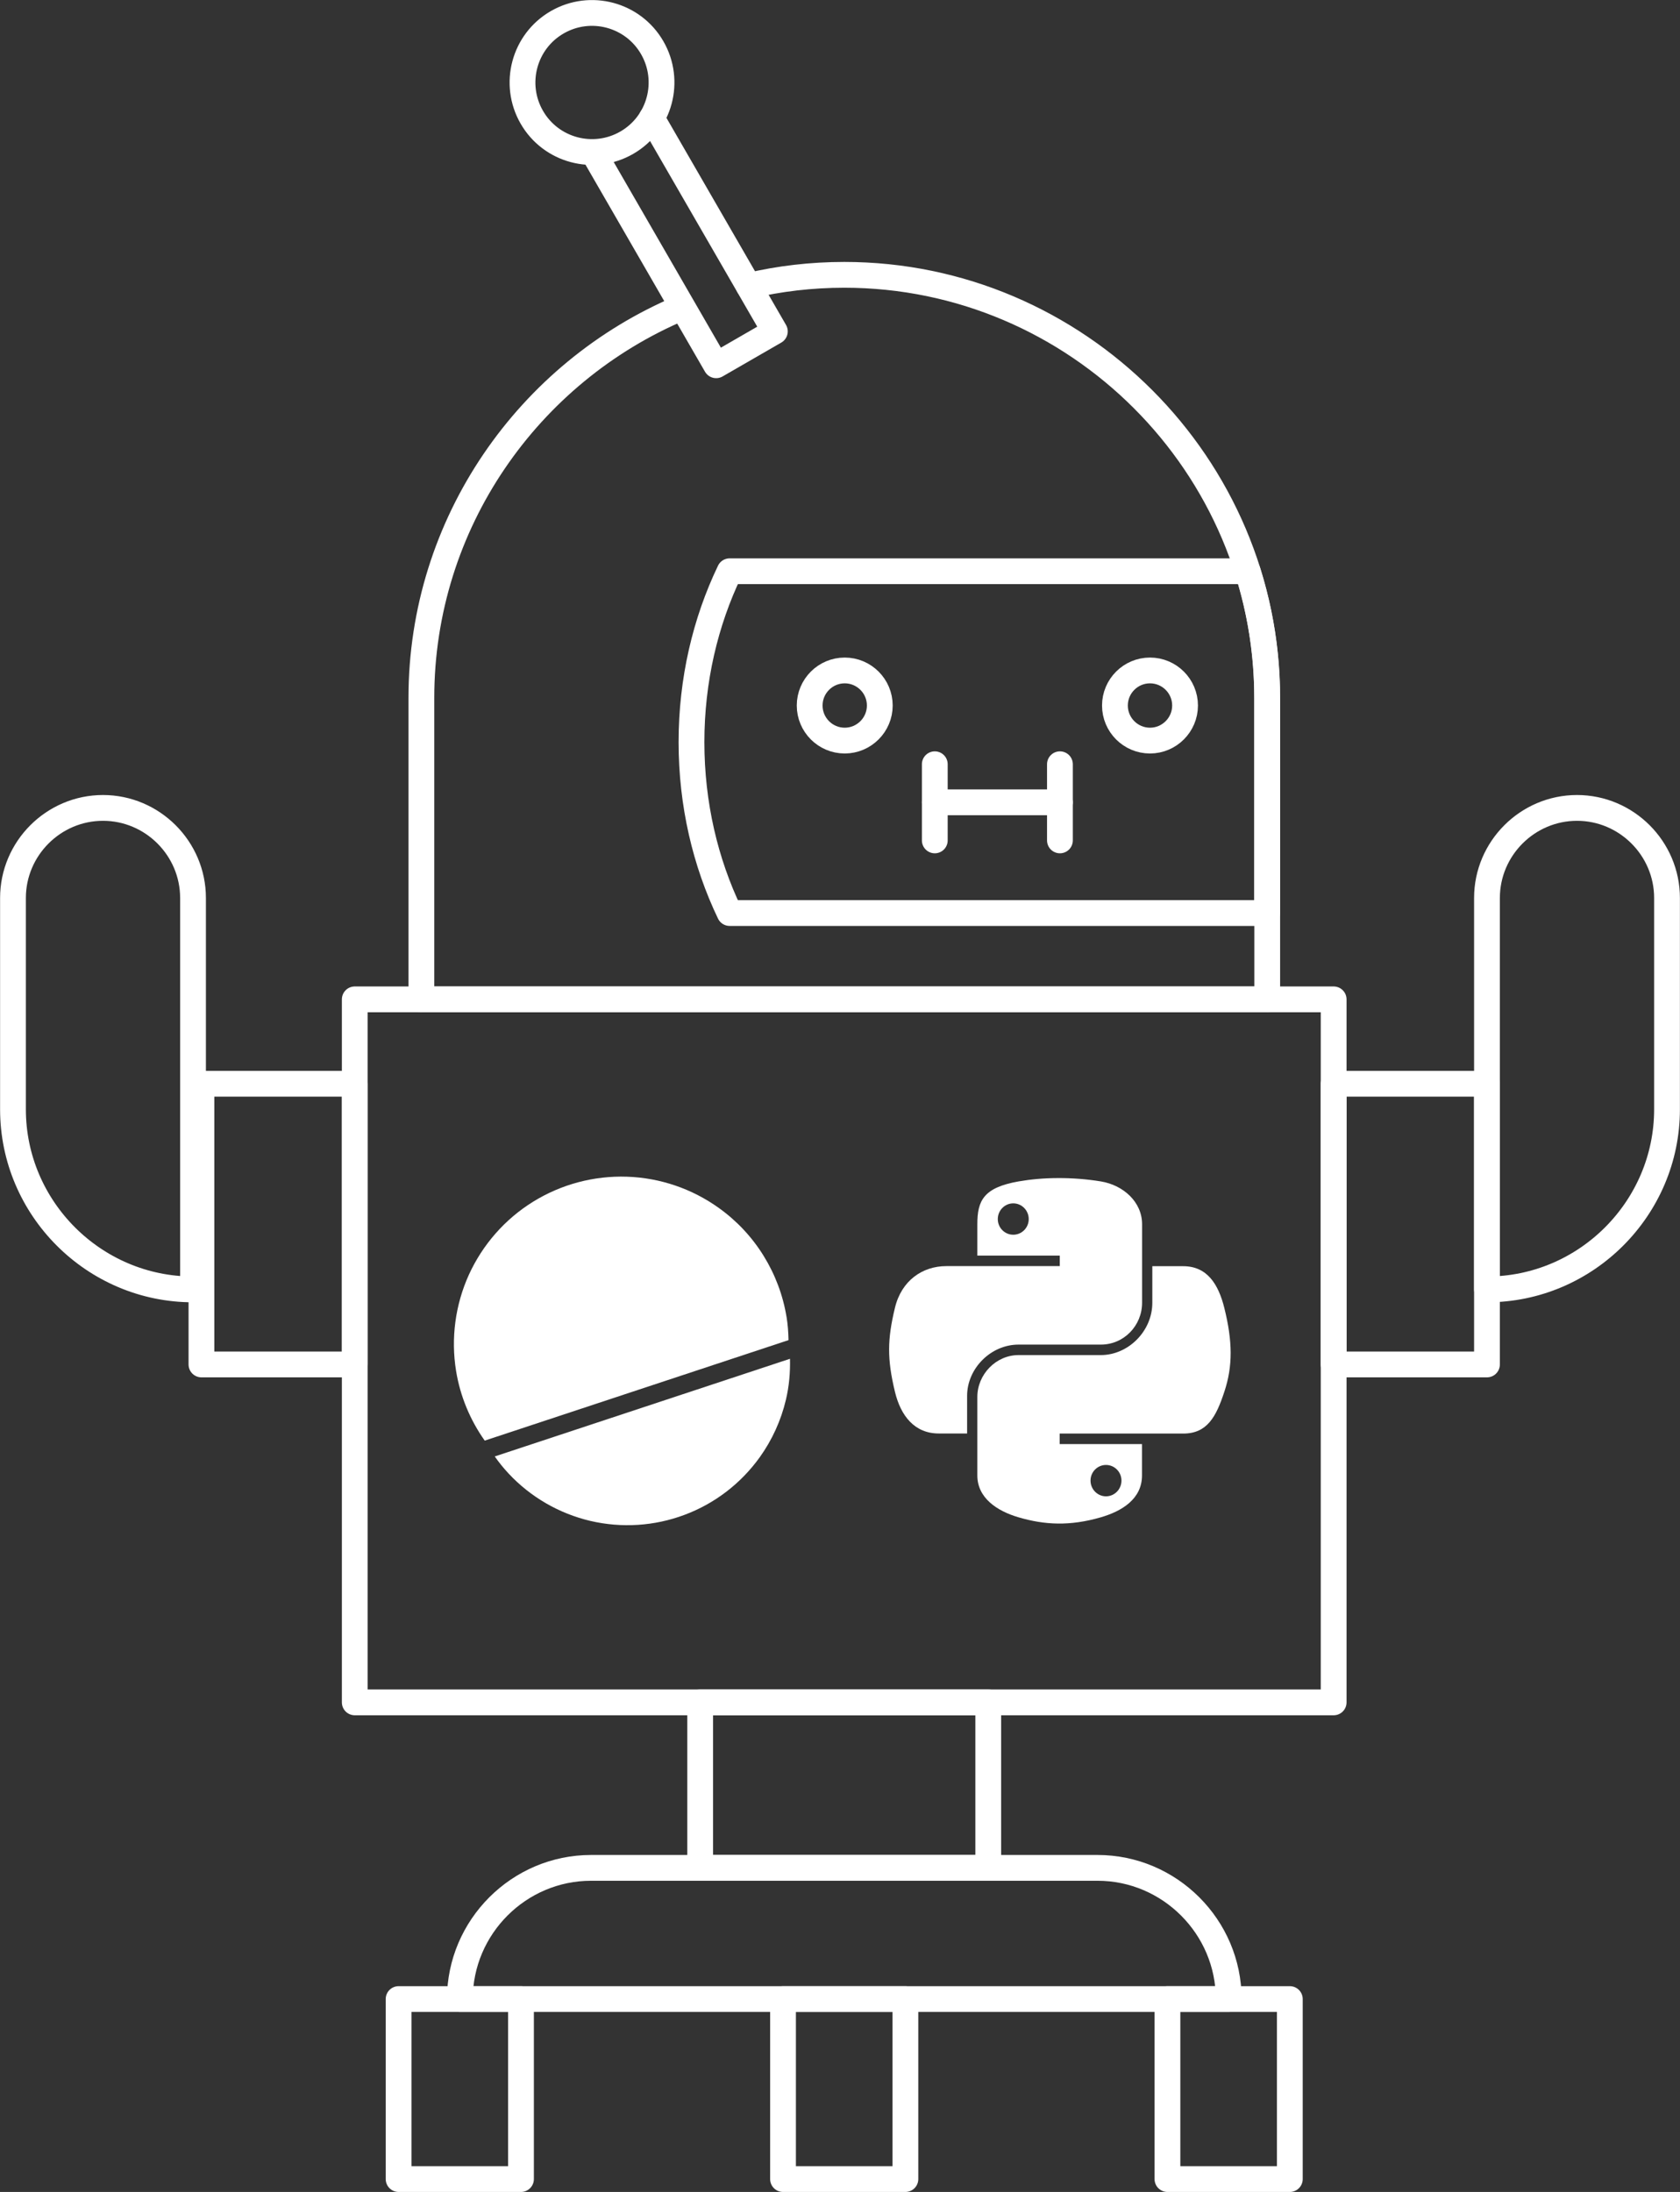 <?xml version="1.0" encoding="UTF-8"?><svg xmlns="http://www.w3.org/2000/svg" viewBox="0 0 195.48 254.98"><rect x="0" y="0" width="195.48" height="254.98" fill="#333333" stroke="none"/><defs><style>.f{fill:#fff;}.g{fill-rule:evenodd;}.g,.h{fill:none;stroke:#fff;stroke-linecap:round;stroke-linejoin:round;stroke-width:3px;}</style></defs><g id="a"/><g id="b"><g id="c"><g><rect class="h" x="81.47" y="198.03" width="33.52" height="19.25"/><rect class="h" x="46.38" y="232.54" width="14.24" height="20.94"/><path class="g" d="M53.51,232.54h89.46c0-8.39-6.87-15.26-15.26-15.26h-58.94c-8.39,0-15.26,6.87-15.26,15.26h0Z"/><polyline class="g" points="69.17 17.97 83.33 42.49 90.16 38.55 75.83 13.74"/><path class="g" d="M64.84,2.59c3.87-2.23,8.82-.91,11.05,2.96,2.23,3.87,.91,8.82-2.96,11.05-3.87,2.23-8.82,.91-11.05-2.96-2.23-3.87-.91-8.82,2.96-11.05Z"/><path class="g" d="M79.22,35.82c-17.7,7.47-30.19,25.03-30.19,45.36v35.07h98.42v-35.07c0-27.06-22.14-49.21-49.21-49.21h0c-3.83,0-7.55,.44-11.13,1.28"/><path class="g" d="M147.44,106.22v-25.04c0-5.12-.8-10.07-2.27-14.73h-60.27c-2.83,5.89-4.44,12.67-4.44,19.88s1.61,13.99,4.44,19.88h62.54Z"/><rect class="h" x="41.28" y="116.25" width="113.9" height="81.78"/><path class="g" d="M98.29,86.15c2.24,0,4.08-1.83,4.08-4.08s-1.83-4.08-4.08-4.08-4.08,1.83-4.08,4.08,1.83,4.08,4.08,4.08Z"/><path class="g" d="M133.81,86.15c2.24,0,4.08-1.83,4.08-4.08s-1.83-4.08-4.08-4.08-4.08,1.83-4.08,4.08,1.83,4.08,4.08,4.08Z"/><line class="h" x1="108.77" y1="93.33" x2="123.33" y2="93.33"/><line class="h" x1="123.33" y1="88.9" x2="123.33" y2="97.76"/><line class="h" x1="108.77" y1="88.9" x2="108.77" y2="97.76"/><path class="g" d="M183.5,93.98h0c-5.76,0-10.48,4.71-10.48,10.48v45.53h0c11.52,0,20.95-9.43,20.95-20.95v-24.58c0-5.76-4.71-10.48-10.48-10.48Z"/><rect class="h" x="155.18" y="126.07" width="17.84" height="32.65"/><rect class="h" x="23.44" y="126.07" width="17.84" height="32.65"/><rect class="h" x="135.84" y="232.54" width="14.24" height="20.94"/><rect class="h" x="91.11" y="232.54" width="14.24" height="20.94"/><g><path id="d" class="f" d="M123.09,137.04c-1.64,0-3.2,.15-4.58,.39-4.06,.72-4.79,2.22-4.79,4.98v3.65h9.59v1.22h-13.19c-2.79,0-5.23,1.68-5.99,4.86-.88,3.65-.92,5.93,0,9.75,.68,2.84,2.31,4.86,5.1,4.86h3.3v-4.38c0-3.17,2.74-5.96,5.99-5.96h9.58c2.67,0,4.79-2.2,4.79-4.87v-9.13c0-2.6-2.19-4.55-4.79-4.98-1.65-.27-3.36-.4-5-.39Zm-5.19,2.94c.99,0,1.8,.82,1.8,1.83s-.81,1.82-1.8,1.82-1.8-.81-1.8-1.82,.81-1.83,1.8-1.83Z"/><path id="e" class="f" d="M134.08,147.29v4.26c0,3.3-2.8,6.08-5.99,6.08h-9.58c-2.62,0-4.79,2.25-4.79,4.87v9.13c0,2.6,2.26,4.13,4.79,4.87,3.04,.89,5.95,1.05,9.58,0,2.41-.7,4.79-2.11,4.79-4.87v-3.65h-9.58v-1.22h14.37c2.79,0,3.83-1.94,4.79-4.86,1-3,.96-5.89,0-9.75-.69-2.77-2-4.86-4.79-4.86h-3.6Zm-5.39,23.12c.99,0,1.8,.81,1.8,1.82s-.81,1.83-1.8,1.83-1.8-.82-1.8-1.83,.81-1.82,1.8-1.82Z"/></g><path class="g" d="M11.98,93.98h0c5.76,0,10.48,4.71,10.48,10.48v45.53h0c-11.52,0-20.95-9.43-20.95-20.95v-24.58c0-5.76,4.71-10.48,10.48-10.48Z"/><g><path class="f" d="M91.52,153.2c-.41-2.52-1.32-4.94-2.67-7.12s-3.11-4.06-5.19-5.55c-3.13-2.25-6.85-3.52-10.7-3.65s-7.65,.88-10.93,2.91-5.87,4.99-7.47,8.49c-1.59,3.51-2.11,7.41-1.49,11.21,.48,2.93,1.63,5.69,3.33,8.09l35.35-11.69c-.02-.91-.08-1.81-.23-2.71Z"/><path class="f" d="M57.56,169.41c.49,.7,1.03,1.37,1.62,2,2.56,2.74,5.87,4.65,9.51,5.51,3.65,.85,7.46,.61,10.97-.71,3.51-1.31,6.54-3.64,8.73-6.68,1.45-2.02,2.49-4.3,3.06-6.72,.37-1.56,.51-3.16,.47-4.75l-34.35,11.36Z"/></g></g></g></g></svg>